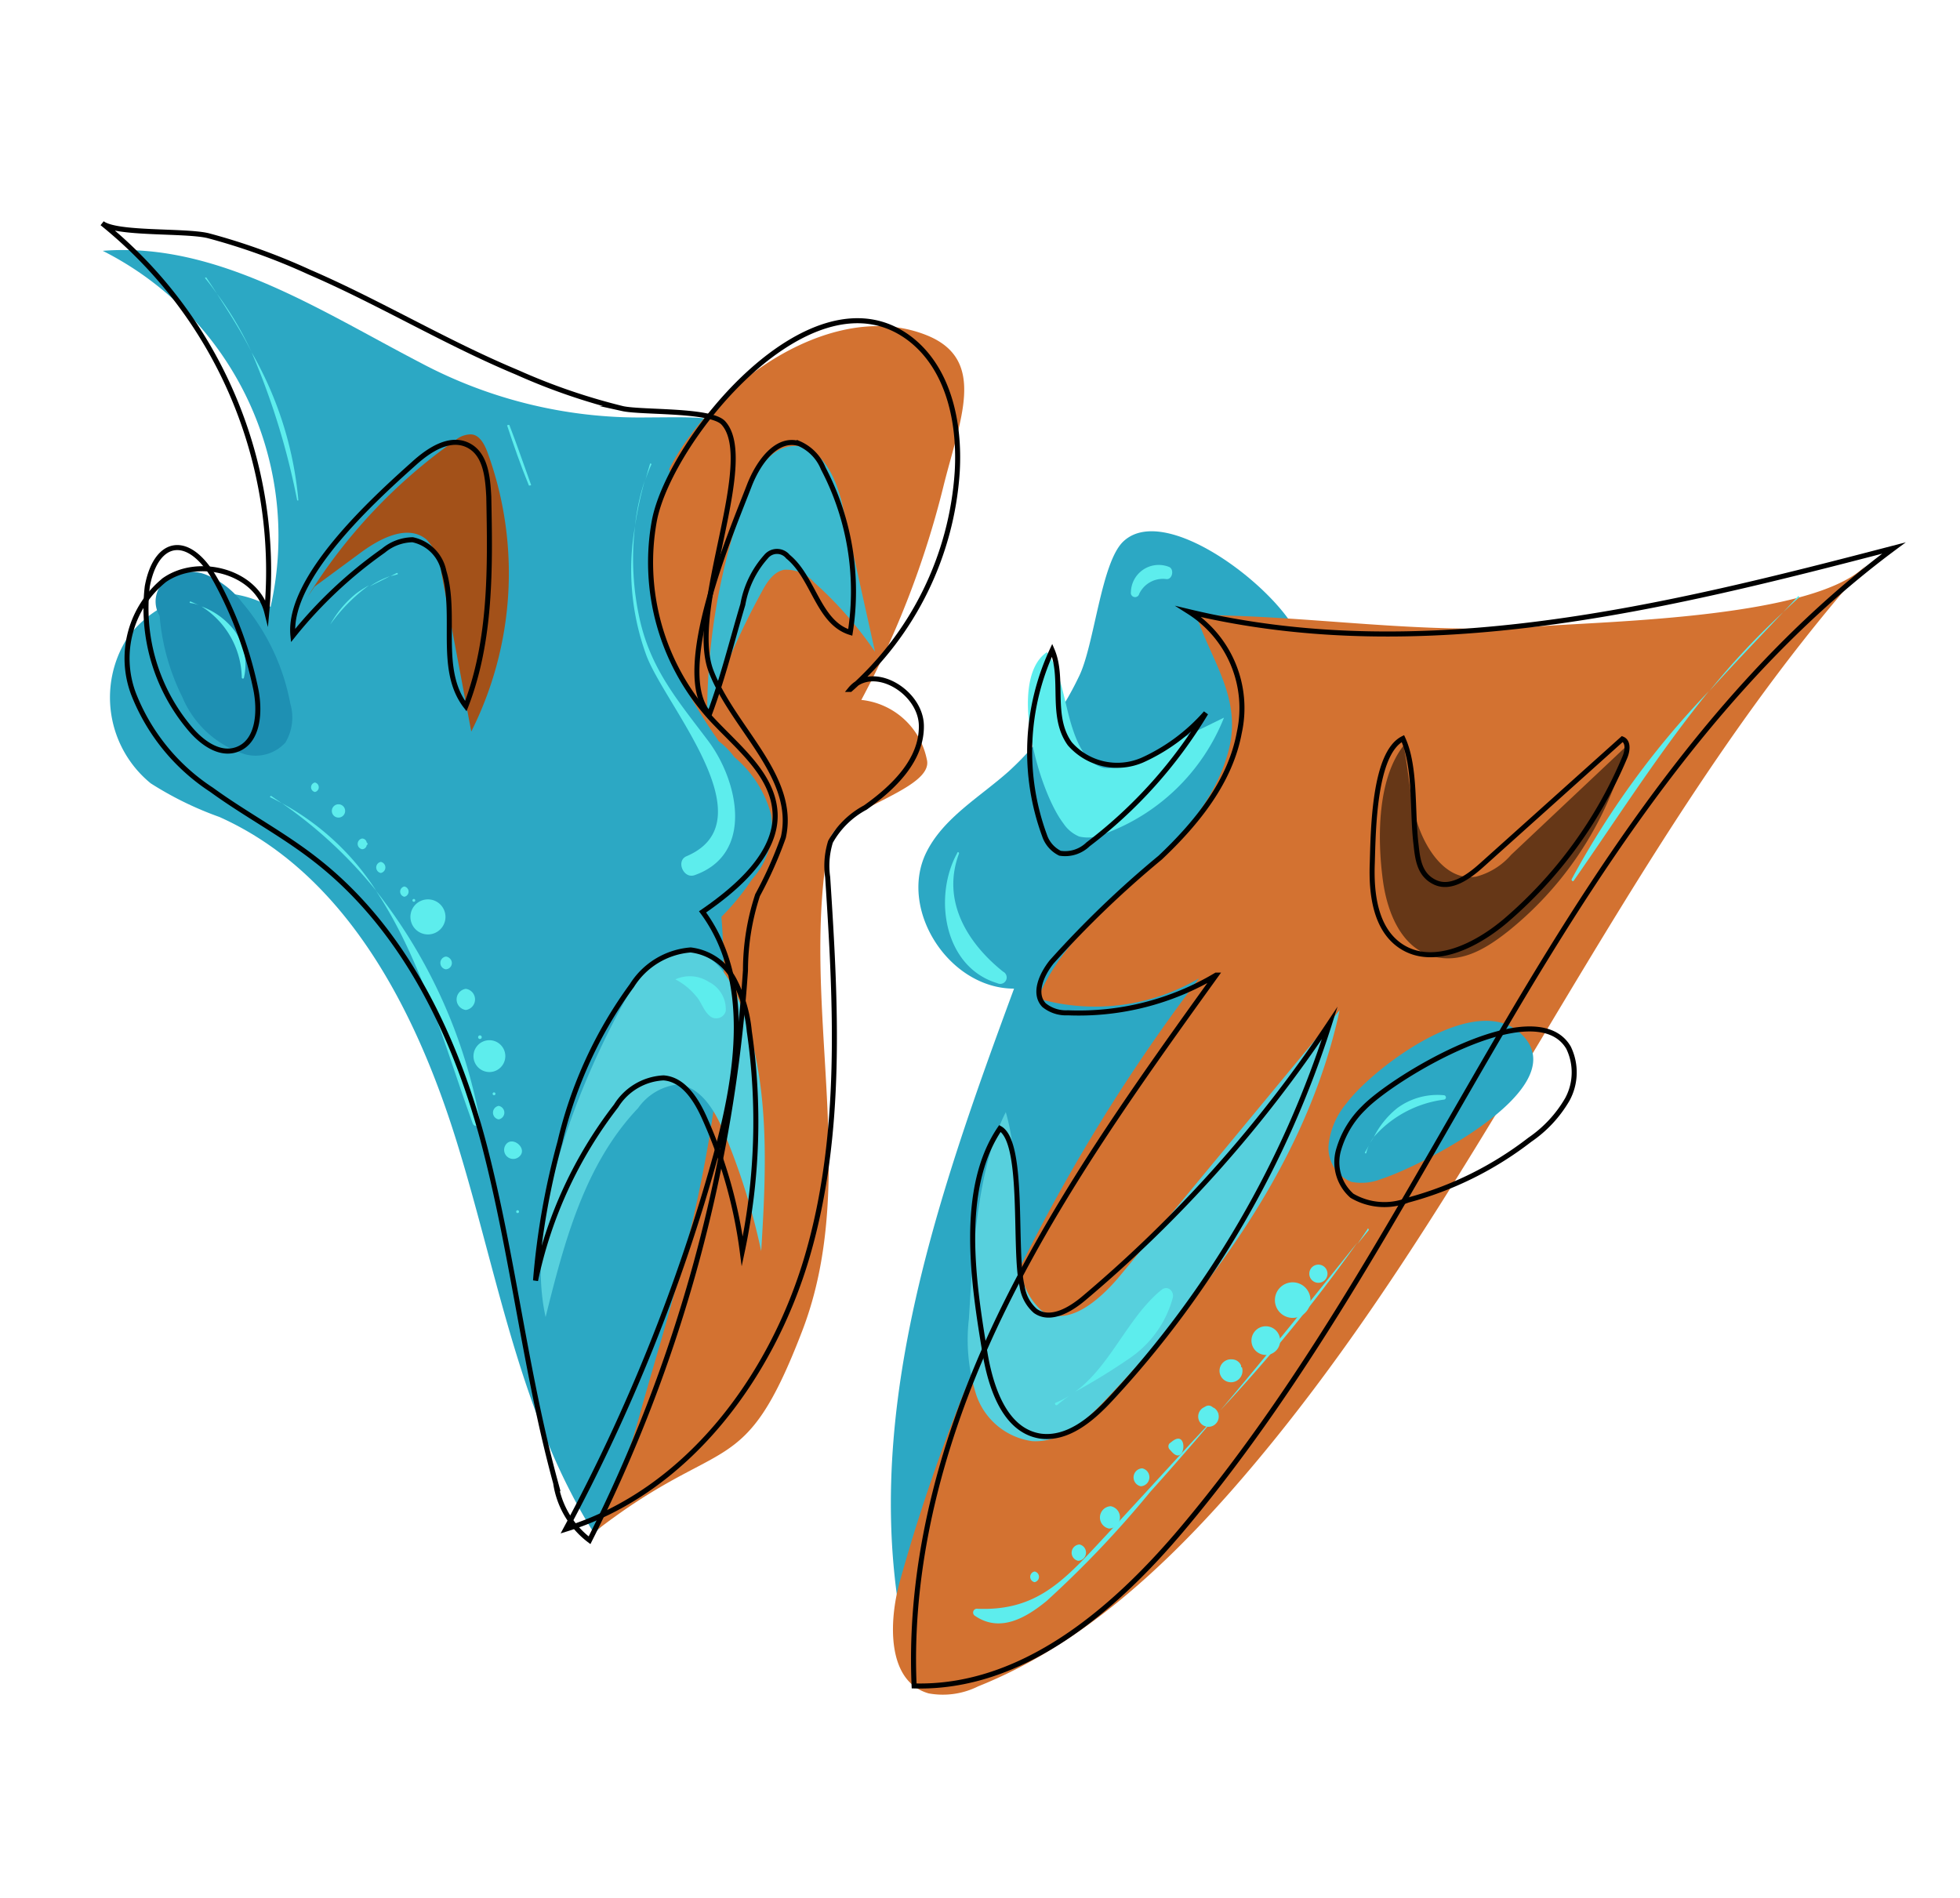 <svg xmlns="http://www.w3.org/2000/svg" viewBox="0 0 97.28 94.22"><defs><style>.cls-1{opacity:0.33;}.cls-2{fill:#2ca8c4;}.cls-3{fill:#d37231;}.cls-4{fill:#a35119;}.cls-5{fill:#3cb9ce;}.cls-6{fill:#57d0dd;}.cls-7{fill:#1e90b3;}.cls-8{fill:#5deded;}.cls-9{fill:none;stroke:#000;stroke-miterlimit:10;stroke-width:0.25px;}.cls-10{fill:#663717;}</style></defs><title>Prancheta 1 cópia 8ldpi</title><g id="Camada_3" data-name="Camada 3"><path class="cls-2" d="M20.86,18c-5-2.6-10.13-6-15.76-5.55a15.87,15.87,0,0,1,8.33,17.67,5.5,5.5,0,0,0-7.12,1.56,5.5,5.5,0,0,0,1.17,7.2,16.85,16.85,0,0,0,3.41,1.67c6.28,2.81,9.76,9.59,11.79,16.16s3.14,13.58,6.81,19.4c4.31-4.18,5.86-10.38,7.22-16.23a55.11,55.11,0,0,0,1.88-11.93c.07-7.63-2.64-15-2.18-22.63.29-4.88.28-4.62-4.35-4.6A23.15,23.15,0,0,1,20.86,18Z"/><path class="cls-3" d="M32.49,25.21c-1.19,5.21,1.41,10.42,2.6,15.62,2,8.65.08,17.7-2.43,26.22-1.88,6.41-.63,2.85-3.17,9,6.43-5,7.4-2.37,10.33-10s-.18-16.3,1.34-24.31c.29-1.55,5.24-2.53,4.84-4.05a3.71,3.71,0,0,0-3.25-2.95A45.55,45.55,0,0,0,46.81,24.2c.81-3.31,2.22-6.32-.79-7.55C40.68,14.48,33.6,20.37,32.49,25.21Z"/><path class="cls-4" d="M15.26,29.63a26.63,26.63,0,0,1,7.33-7.77,1.2,1.2,0,0,1,.77-.3c.44,0,.7.51.85.93a17.5,17.5,0,0,1-.82,13.82l-1.48-7.86a2.76,2.76,0,0,0-.74-1.67c-.93-.78-2.31-.06-3.28.66l-2.28,1.68"/><path class="cls-5" d="M35.1,35.35A31.48,31.48,0,0,1,37,24.66c.44-1.21,1.27-2.6,2.56-2.52s2,1.71,2.28,3.05l1.59,7.16A19,19,0,0,0,40.4,28.9a1.84,1.84,0,0,0-1.48-.62c-.53.1-.86.62-1.11,1.09a36.43,36.43,0,0,0-2.74,6.35"/><path class="cls-2" d="M38.27,40.43a5.58,5.58,0,0,0-1.82-2.85,3.75,3.75,0,0,0-.79-.8,1.37,1.37,0,0,0-.13-.2,28,28,0,0,1-1.81-3,14.27,14.27,0,0,1-1.25-3.68,11.11,11.11,0,0,1,.78-6.27.47.47,0,0,0-.54-.58q.13-.35.27-.72c.19-.56-.54-.87-.92-.53-2.5,2.16-1.53,7.18-.65,9.9.05.17.13.34.19.51a6.23,6.23,0,0,0,.56,2.57A3.37,3.37,0,0,0,33,36.42c1.12,1.78,2.76,4.18.92,5.45a.71.71,0,0,0,.1,1.21,2.42,2.42,0,0,0-.27.36.68.68,0,0,0,.76,1L35,44.3a7.44,7.44,0,0,0-1.64,2.44c-.1.28.24.48.48.36a12,12,0,0,0,3.48-3.45A3.83,3.83,0,0,0,38.27,40.43Z"/><path class="cls-6" d="M31.1,49.51c.65-1.16,1.61-2.43,2.95-2.37s2.16,1.34,2.64,2.55c1.55,3.89,1.35,8.23,1.09,12.41a32.68,32.68,0,0,0-1.89-6c-.45-1.06-1.2-2.26-2.35-2.26A2.79,2.79,0,0,0,31.67,55C29,57.81,28,61.68,27.08,65.37,26,60.49,28.75,53.72,31.1,49.51Z"/><path class="cls-7" d="M7.89,29.33A11.07,11.07,0,0,0,9.05,34.6a5,5,0,0,0,3.12,2.84,2,2,0,0,0,2-.59,2.44,2.44,0,0,0,.24-1.92,10.8,10.8,0,0,0-2.37-5,4.33,4.33,0,0,0-1.8-1.4,2.05,2.05,0,0,0-2.14.38,1.37,1.37,0,0,0,.12,2"/><path class="cls-8" d="M18.66,44.21c2.28,3.43,3.43,7.8,4.81,11.57a.19.19,0,0,0,.36-.1A26,26,0,0,0,18.66,44.21Z"/><path class="cls-8" d="M13.41,39.57c.2.09.39.2.58.3l-.54-.37S13.37,39.55,13.41,39.57Z"/><path class="cls-8" d="M14,39.87a22.41,22.41,0,0,1,4.67,4.34A12.84,12.84,0,0,0,14,39.87Z"/><path class="cls-8" d="M35.14,36.76c-1.46-1.94-2.8-3.49-3.37-5.94a13.78,13.78,0,0,1-.25-4.72,12.37,12.37,0,0,0,.55,6.4c.9,2.48,6.12,8.25,2,10-.53.23-.15,1.13.4.94C37.46,42.39,36.63,38.73,35.14,36.76Z"/><path class="cls-8" d="M32.27,23c-.09.28-.16.56-.24.83a7.77,7.77,0,0,1,.31-.8A0,0,0,1,0,32.27,23Z"/><path class="cls-8" d="M31.52,26.1A19.07,19.07,0,0,1,32,23.85,10.65,10.65,0,0,0,31.52,26.1Z"/><path class="cls-8" d="M12.49,17.49a16.37,16.37,0,0,0-1.73-2.92C11.37,15.52,12,16.49,12.49,17.49Z"/><path class="cls-8" d="M12.49,17.49a36.23,36.23,0,0,1,2.26,7.35s.06,0,.06,0A17.94,17.94,0,0,0,12.49,17.49Z"/><path class="cls-8" d="M10.17,13.8c.22.25.4.51.59.77-.17-.27-.35-.54-.53-.81A0,0,0,1,0,10.17,13.8Z"/><path class="cls-8" d="M19.69,28.44l-.31.16.34-.09C19.77,28.5,19.74,28.42,19.69,28.44Z"/><path class="cls-8" d="M18.35,29.11c.34-.18.69-.34,1-.51A4.12,4.12,0,0,0,18.35,29.11Z"/><path class="cls-8" d="M16.39,31s0,0,0,0a8.48,8.48,0,0,1,1.93-1.95,5.83,5.83,0,0,0-.62.39A5.19,5.19,0,0,0,16.39,31Z"/><path class="cls-8" d="M11.63,31.29A3.66,3.66,0,0,0,10,30.1,4.26,4.26,0,0,1,12,33.63c0,.06.1.08.11,0A2.88,2.88,0,0,0,11.63,31.29Z"/><path class="cls-8" d="M10,30.1l-.08,0Z"/><path class="cls-8" d="M9.45,29.93a1.63,1.63,0,0,1,.49.14l-.47-.21C9.41,29.84,9.39,29.92,9.45,29.93Z"/><path class="cls-8" d="M25.29,21.12c0-.07-.15,0-.12,0,.33,1,.68,2,1.07,2.95,0,.07.15,0,.12,0C26,23.08,25.67,22.1,25.29,21.12Z"/><path class="cls-9" d="M32.48,25.83a11.5,11.5,0,0,0,2.73,9.74c1.33,1.47,3.17,2.82,3.26,4.8s-1.85,3.69-3.6,4.89c2.49,3.37,1.76,8.07.65,12.11A89.52,89.52,0,0,1,28.08,75.9c6-1.85,10.24-7.54,12-13.59s1.41-12.49,1-18.77a4,4,0,0,1,.14-1.76,4.29,4.29,0,0,1,1.73-1.7c1.41-1,2.81-2.36,2.78-4.07s-2.44-3.12-3.53-1.79a15.78,15.78,0,0,0,5.31-10.81c.14-2.41-.41-5.07-2.3-6.56C40.37,13.07,33.27,21.75,32.48,25.83Z"/><path class="cls-9" d="M37.19,24.1c.43-1.11,1.34-2.43,2.48-2.08a2.28,2.28,0,0,1,1.19,1.23,13.12,13.12,0,0,1,1.34,8.14c-1.59-.49-1.81-2.72-3.09-3.76a.7.7,0,0,0-1.09,0A4.81,4.81,0,0,0,36.87,30c-.54,1.81-1,3.68-1.66,5.45C33.31,33.38,36.3,26.42,37.19,24.1Z"/><path class="cls-9" d="M27.79,56.69a21.43,21.43,0,0,1,3.57-7.77,3.79,3.79,0,0,1,2.92-1.77,2.82,2.82,0,0,1,2.15,1.47,6.9,6.9,0,0,1,.76,2.57,31.07,31.07,0,0,1-.35,10.92A23.53,23.53,0,0,0,35,55.57c-.41-.94-1.05-2-2.07-2.07a2.94,2.94,0,0,0-2.35,1.39,21.28,21.28,0,0,0-4,8.67A37.32,37.32,0,0,1,27.79,56.69Z"/><path class="cls-9" d="M20.55,23c.74-.67,1.76-1.34,2.66-.91s1,1.6,1.05,2.57c.07,3.51.13,7.12-1.14,10.39-1.4-1.82-.42-4.5-1.09-6.7a2,2,0,0,0-1.55-1.56,2.32,2.32,0,0,0-1.45.54,21.93,21.93,0,0,0-4.49,4.22C14.25,28.69,18.55,24.79,20.55,23Z"/><path class="cls-9" d="M5.07,11.08a22.18,22.18,0,0,1,8.17,19.3c-.5-2-3.37-2.78-5.08-1.59a5,5,0,0,0-1.54,5.63A10.06,10.06,0,0,0,10.5,39.2c1.69,1.23,3.55,2.2,5.19,3.49,4.45,3.47,7,8.9,8.4,14.36s2,11.11,3.49,16.56a4.36,4.36,0,0,0,1.68,2.84A73.86,73.86,0,0,0,37,48.16a12,12,0,0,1,.6-3.73,19.8,19.8,0,0,0,1.28-2.87c.67-3-2.46-5.37-3.58-8.23-1.2-3.07,2.34-10.43.6-12.34-.62-.67-4.05-.5-5-.71a30.6,30.6,0,0,1-5.24-1.8C22.11,17,18.82,15,15.34,13.5a31.53,31.53,0,0,0-5-1.8C9.21,11.42,5.78,11.64,5.07,11.08Z"/><path class="cls-9" d="M9.41,36.14c.58.7,1.46,1.36,2.32,1.07,1.12-.38,1.2-1.93.95-3.08a19.39,19.39,0,0,0-1.93-5.25c-1.33-2.44-3-2.16-3.44.23A9.25,9.25,0,0,0,9.41,36.14Z"/><path class="cls-8" d="M15.63,38.84a.24.24,0,0,0,0,.47A.24.24,0,0,0,15.63,38.84Z"/><path class="cls-8" d="M16.8,39.92a.33.33,0,0,0,0,.66A.33.33,0,0,0,16.8,39.92Z"/><path class="cls-8" d="M18.2,41.82h0a.23.23,0,0,0-.23-.2.27.27,0,0,0,0,.53.23.23,0,0,0,.23-.2h0A.07.07,0,0,0,18.2,41.82Z"/><path class="cls-8" d="M18.9,42.78a.28.28,0,0,0,0,.55A.28.28,0,0,0,18.9,42.78Z"/><path class="cls-8" d="M20.54,44.62a.07.07,0,0,0,0,.14A.07.07,0,0,0,20.54,44.62Z"/><path class="cls-8" d="M20.07,44a.26.26,0,0,0,0,.51A.26.26,0,0,0,20.07,44Z"/><path class="cls-8" d="M23.12,49.08a.53.53,0,0,0,0,1.05A.53.53,0,0,0,23.12,49.08Z"/><path class="cls-8" d="M23.82,51.39a.09.09,0,0,0,0,.18A.09.09,0,0,0,23.82,51.39Z"/><path class="cls-8" d="M24.29,51.63a.79.79,0,0,0,0,1.58A.79.79,0,0,0,24.29,51.63Z"/><path class="cls-8" d="M24.52,54.22a.07.07,0,0,0,0,.14A.07.07,0,0,0,24.52,54.22Z"/><path class="cls-8" d="M24.75,54.89a.34.34,0,0,0,0,.67A.34.34,0,0,0,24.75,54.89Z"/><path class="cls-8" d="M25.07,56.87a.45.45,0,0,0,.7.54C26.24,57,25.37,56.3,25.07,56.87Z"/><path class="cls-8" d="M25.69,60.07a.07.07,0,0,0,0,.14A.07.07,0,0,0,25.69,60.07Z"/><path class="cls-8" d="M21.24,44.64a.87.87,0,0,0,0,1.74A.87.87,0,0,0,21.24,44.64Z"/><path class="cls-8" d="M22.3,47.55h0a.27.27,0,0,0-.18-.07.32.32,0,0,0,0,.63A.31.31,0,0,0,22.3,47.55Z"/><path class="cls-8" d="M35.17,48.73a1.73,1.73,0,0,0-1.65-.12s0,0,0,0a3.28,3.28,0,0,1,1,.8c.29.3.37.72.69,1a.49.49,0,0,0,.81-.22A1.52,1.52,0,0,0,35.17,48.73Z"/><path class="cls-8" d="M83.26,30.68a.62.62,0,0,0-.09,1.23A.62.62,0,0,0,83.26,30.68Z"/><path class="cls-2" d="M64,30.8c2.1,2.93-.15,6.91-2.76,9.37s-5.86,5-5.94,8.54A9.42,9.42,0,0,1,61.64,48,55.94,55.94,0,0,0,45,81.85c-2.5-11,1.44-22.24,5.33-32.78-3.22,0-5.73-3.9-4.37-6.73.84-1.73,2.65-2.76,4.1-4.05a15.26,15.26,0,0,0,3.48-4.69c.78-1.54,1.1-5.71,2.23-6.74C57.65,25.12,62.3,28.38,64,30.8Z"/><path class="cls-3" d="M92.67,28c-12.38,13.91-19.26,32-31.56,46-3.53,4-7.6,7.72-12.56,9.7a3.92,3.92,0,0,1-2.46.35c-2.06-.59-2-3.52-1.42-5.59A89,89,0,0,1,59.51,48.56a10.2,10.2,0,0,1-8,1c1-2.43,3.05-4.25,5-6S60.37,39.7,61,37.16s-.91-4.42-1.63-6.63c5.65,0,11.21,1,17,.56C79.81,30.83,90.25,30.67,92.67,28Z"/><path class="cls-10" d="M68.63,43.65c.2,1.55.86,3.28,2.34,3.77s2.79-.33,3.91-1.22A17.15,17.15,0,0,0,80.76,37L75,42.43a3.46,3.46,0,0,1-1.73,1.08c-1.51.25-2.59-1.43-3-2.91-.31-1.18-.37-2.46-.61-3.59C68.36,38.68,68.36,41.59,68.63,43.65Z"/><path class="cls-8" d="M52.78,40.87a1.76,1.76,0,0,0,.78.65,1.89,1.89,0,0,0,1.19-.11,10.12,10.12,0,0,0,6-5.79l-4.29,2.1a2.69,2.69,0,0,1-1.64.4c-.87-.18-1.32-1.13-1.6-2-.4-1.23-.54-2.78-1.26-3.75C50,33.7,51.51,39.21,52.78,40.87Z"/><path class="cls-6" d="M48.09,65.45a9,9,0,0,0,.36,3.77,3.42,3.42,0,0,0,2.78,2.31c1.45.09,2.66-1,3.66-2.07,5.24-5.52,10-11.88,11.6-19.32l-11,13.3c-1,1.16-2.5,2.43-3.77,1.63a3.14,3.14,0,0,1-1.06-2.39c-.29-2.39-.08-5.23-.74-7.48C48.47,58.07,48.29,62.24,48.09,65.45Z"/><path class="cls-2" d="M66.84,54.75a3.85,3.85,0,0,0-.9,2.09,1.81,1.81,0,0,0,1.13,1.82,2.61,2.61,0,0,0,1.48-.14c1.92-.61,9.36-4.36,7.14-7S68.1,53.06,66.84,54.75Z"/><path class="cls-8" d="M89.24,29.6l-.73.78c.26-.24.51-.49.78-.72C89.33,29.63,89.27,29.57,89.24,29.6Z"/><path class="cls-8" d="M84.84,34.3c1.2-1.33,2.44-2.62,3.67-3.92A36.58,36.58,0,0,0,84.84,34.3Z"/><path class="cls-8" d="M78,43.65c0,.07.07.12.11.06,2.21-3.17,4.28-6.43,6.71-9.41A42.69,42.69,0,0,0,78,43.65Z"/><path class="cls-8" d="M59.07,71.67c-1.56,1.7-3.12,3.41-4.7,5.1-1.75,1.88-3.12,3.19-5.85,3.08a.19.19,0,0,0-.13.35c1.24.85,2.52.11,3.56-.74a51.39,51.39,0,0,0,5.13-5.4c1.19-1.32,2.35-2.67,3.49-4Z"/><path class="cls-8" d="M67.88,61l-.51.75.57-.7S67.9,60.91,67.88,61Z"/><path class="cls-8" d="M60.57,70a79.48,79.48,0,0,0,6.8-8.33C65.11,64.49,62.87,67.29,60.57,70Z"/><path class="cls-8" d="M67.81,57.23a2.43,2.43,0,0,1,.13-.38,3.72,3.72,0,0,1-.19.34C67.72,57.24,67.8,57.27,67.81,57.23Z"/><path class="cls-8" d="M68.19,56.43a2.58,2.58,0,0,0-.25.42C68,56.71,68.11,56.57,68.19,56.43Z"/><path class="cls-8" d="M71.65,54.36a3.36,3.36,0,0,0-2.3.64,4.36,4.36,0,0,0-1.16,1.43,5.57,5.57,0,0,1,3.47-1.85A.11.11,0,0,0,71.65,54.36Z"/><path class="cls-8" d="M49.79,48.23C48,46.8,46.72,44.7,47.6,42.36c0-.06-.07-.11-.1,0-1.18,2.15-.66,5.64,2,6.44A.3.3,0,0,0,49.79,48.23Z"/><path class="cls-8" d="M58,28.13a1.38,1.38,0,0,0-1.87,1.26.21.21,0,0,0,.41.09,1.3,1.3,0,0,1,1.33-.74C58.19,28.8,58.31,28.23,58,28.13Z"/><path class="cls-9" d="M94,27.2c-8.08,6-13.88,14.55-19,23.22s-9.79,17.7-16.27,25.41c-3.44,4.1-8,8-13.36,7.85-.29-6.51,1.61-13,4.48-18.82s6.7-11.17,10.51-16.46A13.29,13.29,0,0,1,53,50.27a1.73,1.73,0,0,1-1.18-.38c-.55-.58-.12-1.52.37-2.14a49.84,49.84,0,0,1,5.39-5.18c1.81-1.71,3.48-3.76,3.93-6.21a5.67,5.67,0,0,0-2.5-6C70.63,33.15,82.74,30.14,94,27.2Z"/><path class="cls-9" d="M68.11,42.84c-.06,1.51.15,3.25,1.39,4.1,1.6,1.09,3.77,0,5.24-1.25a21.79,21.79,0,0,0,5.9-8.09c.14-.32.2-.79-.12-.92l-7,6.28c-.65.58-1.52,1.2-2.3.83s-.86-1.16-.94-1.89c-.2-1.64,0-3.82-.65-5.24C68.19,37.39,68.16,41.21,68.11,42.84Z"/><path class="cls-9" d="M50.73,63.84a2,2,0,0,0,.66,1.23c.75.53,1.75-.07,2.44-.66A64.73,64.73,0,0,0,66,50.77,49.21,49.21,0,0,1,55.1,69.46c-.93,1-2.12,2-3.46,1.82-1.77-.27-2.47-2.41-2.76-4.17-.56-3.38-1.3-8.09.75-11.1C50.87,56.71,50.3,62.11,50.73,63.84Z"/><path class="cls-9" d="M53.1,36.92a3.13,3.13,0,0,0,3.59.81,9.24,9.24,0,0,0,3.16-2.34A23.18,23.18,0,0,1,54,41.91a1.63,1.63,0,0,1-1.39.44,1.52,1.52,0,0,1-.77-.89,12,12,0,0,1,.38-9.19C52.83,33.69,52.11,35.55,53.1,36.92Z"/><path class="cls-9" d="M67.68,55a4.72,4.72,0,0,0-1.25,2.1,2.22,2.22,0,0,0,.67,2.25,3.18,3.18,0,0,0,2.77.22,17.1,17.1,0,0,0,6.06-3,6.18,6.18,0,0,0,1.86-2A2.81,2.81,0,0,0,77.85,52C76.21,49.2,69.14,53.48,67.68,55Z"/><path class="cls-8" d="M65.47,62.77a.45.45,0,0,0-.07.9A.45.45,0,0,0,65.47,62.77Z"/><path class="cls-8" d="M64.23,63.65a.88.88,0,0,0-.14,1.76A.88.88,0,0,0,64.23,63.65Z"/><path class="cls-8" d="M62.88,65.83a.71.71,0,0,0-.11,1.42A.71.71,0,0,0,62.88,65.83Z"/><path class="cls-8" d="M61.6,67.86a0,0,0,0,0,0-.08.5.5,0,0,0-.45-.31.57.57,0,1,0,.49.39Z"/><path class="cls-8" d="M60.24,69.88l-.1-.07a.29.29,0,0,0-.31,0l-.11.06a.51.51,0,1,0,.52,0Z"/><path class="cls-8" d="M58.18,71.54l-.13.1a.22.22,0,0,0,0,.3l.11.12C58.84,72.82,59,70.9,58.18,71.54Z"/><path class="cls-8" d="M56.69,72.88a.45.45,0,0,0-.07.89A.45.45,0,0,0,56.69,72.88Z"/><path class="cls-8" d="M55.13,74.76a.56.56,0,0,0-.08,1.11A.56.56,0,0,0,55.13,74.76Z"/><path class="cls-8" d="M53.58,76.66a.41.41,0,0,0-.07.81A.41.41,0,0,0,53.58,76.66Z"/><path class="cls-8" d="M51.35,78a.27.27,0,0,0,0,.53A.27.27,0,0,0,51.35,78Z"/><path class="cls-8" d="M58.21,64.41c.07-.33-.26-.63-.56-.39-1.66,1.34-2.54,3.79-4.29,5.06a31,31,0,0,0,2.7-1.66A5.31,5.31,0,0,0,58.21,64.41Z"/><path class="cls-8" d="M53.19,69.2a1.77,1.77,0,0,0,.17-.12A1.77,1.77,0,0,1,53.19,69.2Z"/><path class="cls-8" d="M52.48,69.73a7.71,7.71,0,0,1,.71-.53,4,4,0,0,1-.79.42C52.31,69.65,52.4,69.8,52.48,69.73Z"/></g></svg>